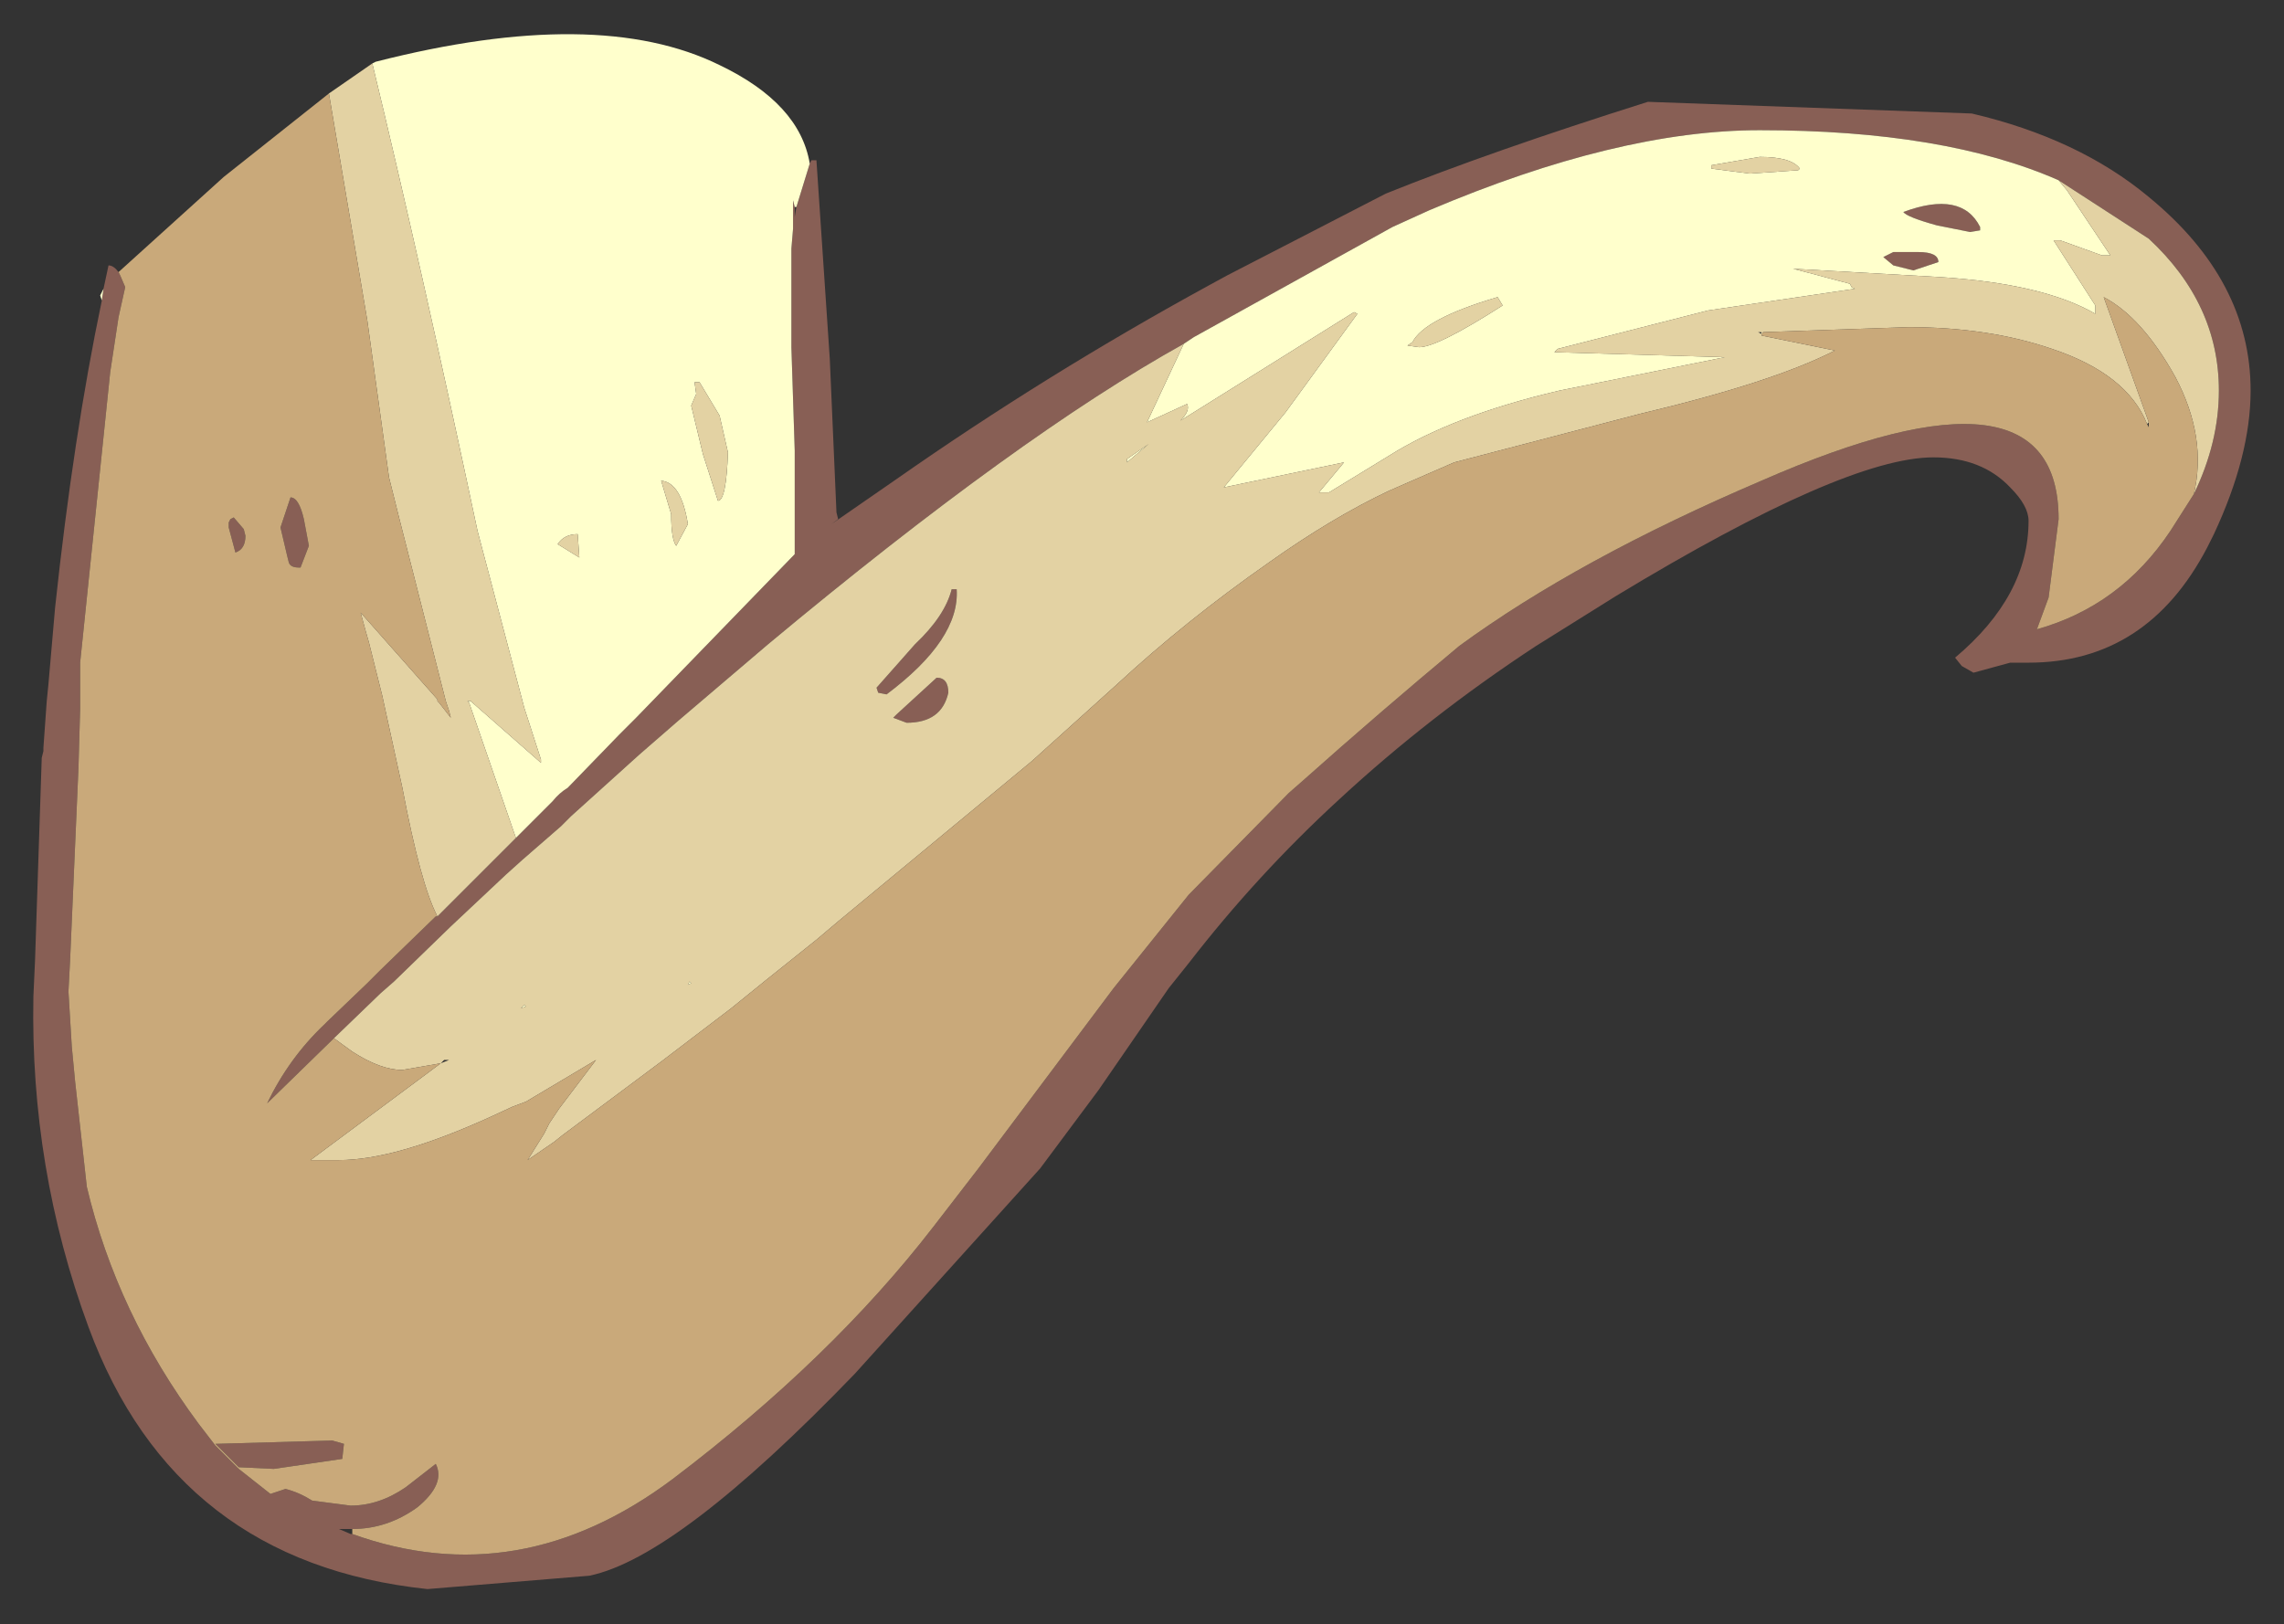 <?xml version="1.0" encoding="UTF-8" standalone="no"?>
<svg xmlns:xlink="http://www.w3.org/1999/xlink" height="48.65px" width="68.4px" xmlns="http://www.w3.org/2000/svg">
  <rect width="100%" height="100%" fill="#333333" stroke="none"/>
  <g transform="matrix(1.0, 0.0, 0.0, 1.0, 15, 14)">
    <path d="M9.25 -9.1 L9.3 -9.2 9.45 -9.2 9.85 -3.25 10.05 1.35 10.1 1.55 9.9 1.7 11.85 0.35 Q16.35 -2.8 21.2 -5.45 L21.75 -5.75 26.5 -8.2 Q29.6 -9.45 34.35 -10.95 L44.05 -10.6 Q47.25 -9.85 49.35 -8.1 52.4 -5.6 52.4 -2.3 52.4 -0.35 51.3 2.0 L51.1 2.4 Q49.3 5.85 45.75 5.85 L45.2 5.85 44.1 6.15 43.75 5.95 43.55 5.7 Q45.75 3.85 45.75 1.6 45.75 1.15 45.2 0.6 44.35 -0.3 42.9 -0.3 40.25 -0.3 33.4 3.85 L31.0 5.35 Q27.8 7.45 25.1 9.95 22.65 12.2 20.6 14.85 L20.0 15.6 17.9 18.65 16.15 21.0 10.6 27.15 Q5.3 32.65 2.65 33.2 L-2.2 33.6 Q-9.75 32.8 -12.35 25.75 -14.1 21.0 -14.0 15.85 L-13.95 14.75 -13.75 8.7 -13.7 8.5 -13.7 8.4 -13.6 7.0 -13.55 6.5 -13.35 4.2 Q-12.8 -0.95 -11.95 -5.0 L-11.9 -5.35 -11.75 -6.05 Q-11.6 -6.05 -11.45 -5.85 L-11.4 -5.75 -11.25 -5.4 -11.45 -4.5 -11.7 -2.85 -12.6 5.85 -12.6 6.5 -12.6 7.25 -12.65 9.0 -12.9 14.75 -12.95 15.7 -12.85 17.35 -12.75 18.4 -12.4 21.55 Q-11.5 25.35 -9.05 28.65 L-8.55 29.3 -7.85 30.0 -6.9 30.75 -6.45 30.6 Q-6.05 30.7 -5.65 30.95 L-4.5 31.1 Q-3.65 31.1 -2.85 30.55 L-1.95 29.85 Q-1.65 30.45 -2.5 31.15 -3.4 31.8 -4.45 31.8 L-4.85 31.8 -4.5 31.95 -4.45 31.95 Q0.55 33.75 5.15 30.3 9.9 26.7 12.95 22.75 L14.3 21.0 18.35 15.6 20.6 12.8 23.6 9.75 24.0 9.4 Q26.3 7.35 28.7 5.35 32.25 2.75 37.75 0.4 46.65 -3.5 46.65 1.55 L46.35 3.9 46.0 4.85 Q48.5 4.15 50.0 1.9 L50.7 0.8 Q51.45 -0.75 51.45 -2.3 51.45 -4.9 49.35 -6.85 L46.65 -8.6 Q43.25 -10.1 37.7 -10.1 33.45 -10.1 27.8 -7.7 L26.7 -7.2 20.75 -3.9 20.45 -3.7 Q15.5 -0.95 8.0 5.3 L5.3 7.6 4.15 8.6 2.1 10.45 1.8 10.75 0.65 11.75 0.15 12.2 -1.5 13.75 -3.2 15.4 -3.6 15.75 -5.0 17.1 -7.0 19.05 Q-6.35 17.7 -5.3 16.7 L-5.2 16.6 -4.0 15.45 -3.6 15.05 -1.95 13.45 -1.9 13.45 0.45 11.1 0.95 10.6 1.3 10.25 1.55 10.0 Q1.75 9.75 2.0 9.6 L3.55 8.0 4.05 7.5 8.8 2.6 8.8 -0.5 8.7 -3.6 8.7 -6.55 8.75 -7.15 8.75 -8.0 8.8 -7.8 8.8 -7.5 8.85 -7.8 9.25 -9.1 M41.7 -6.45 L42.45 -6.45 Q43.05 -6.45 43.05 -6.15 L42.3 -5.9 41.7 -6.05 41.4 -6.3 41.7 -6.45 M44.0 -7.05 L43.0 -7.25 Q42.1 -7.5 42.0 -7.65 43.75 -8.3 44.3 -7.2 L44.3 -7.1 44.0 -7.05 M-7.95 2.55 L-8.15 1.8 -8.15 1.65 -8.1 1.55 -8.0 1.5 -7.7 1.85 -7.65 2.05 Q-7.65 2.45 -7.95 2.55 M-6.6 1.8 L-6.3 0.9 Q-6.05 0.9 -5.9 1.55 L-5.75 2.35 -6.0 3.0 -6.05 3.0 Q-6.3 3.0 -6.35 2.85 L-6.4 2.65 -6.6 1.8 M-5.05 29.15 L-4.7 29.25 -4.75 29.7 -6.8 30.0 -7.85 29.95 -8.55 29.25 -5.05 29.15 M11.75 7.5 L11.85 7.4 13.05 6.3 Q13.4 6.3 13.4 6.75 13.2 7.65 12.15 7.65 L11.75 7.5 M13.5 3.65 L13.65 3.65 Q13.75 5.15 11.55 6.8 L11.3 6.75 11.25 6.6 12.4 5.3 Q13.3 4.45 13.5 3.65" fill="#885f55" fill-rule="evenodd" stroke="none"/>
    <path d="M9.25 -9.1 L8.85 -7.8 8.8 -7.8 8.75 -8.0 8.75 -7.15 8.7 -6.55 8.7 -3.6 8.8 -0.5 8.8 2.6 4.05 7.5 3.55 8.0 2.0 9.6 Q1.75 9.75 1.55 10.0 L1.3 10.25 0.95 10.6 0.45 11.1 -0.95 7.05 -1.0 7.0 -0.9 7.0 -0.85 7.05 1.2 8.85 1.2 8.75 0.7 7.2 -0.7 1.9 Q-2.4 -6.1 -3.85 -12.1 L-3.75 -12.15 Q2.9 -13.85 6.55 -12.05 8.95 -10.9 9.25 -9.1 M20.45 -3.7 L20.75 -3.9 26.7 -7.2 27.8 -7.7 Q33.45 -10.1 37.7 -10.1 43.25 -10.1 46.65 -8.6 L46.9 -8.3 48.2 -6.35 47.95 -6.35 46.7 -6.8 46.5 -6.8 47.75 -4.85 47.75 -4.6 Q46.2 -5.5 43.1 -5.7 L38.7 -5.95 40.4 -5.5 40.45 -5.4 40.55 -5.35 36.15 -4.7 31.65 -3.55 31.55 -3.45 36.65 -3.3 31.7 -2.3 Q28.5 -1.55 26.6 -0.35 L24.8 0.75 24.5 0.75 25.25 -0.15 21.65 0.6 23.5 -1.65 25.65 -4.6 25.55 -4.65 20.35 -1.4 Q20.65 -1.7 20.55 -1.9 L19.35 -1.35 20.45 -3.7 M-11.9 -5.35 L-11.95 -5.0 -12.0 -5.15 -11.9 -5.35 M5.7 -1.85 L6.05 -0.4 6.5 1.0 Q6.75 1.0 6.8 -0.45 L6.55 -1.55 5.95 -2.55 5.8 -2.55 5.85 -2.2 5.7 -1.85 M18.75 -0.25 L19.4 -0.7 18.75 -0.15 18.75 -0.25 M27.3 -3.75 L27.15 -3.65 27.5 -3.6 Q28.05 -3.6 30.0 -4.85 L29.85 -5.1 Q27.65 -4.45 27.3 -3.75 M37.4 -8.8 L38.85 -8.9 38.9 -8.95 Q38.65 -9.3 37.7 -9.3 L36.25 -9.05 36.25 -8.95 37.4 -8.8 M44.0 -7.05 L44.3 -7.1 44.3 -7.2 Q43.75 -8.3 42.0 -7.65 42.1 -7.5 43.0 -7.25 L44.0 -7.05 M41.7 -6.45 L41.4 -6.3 41.7 -6.05 42.3 -5.9 43.05 -6.15 Q43.05 -6.45 42.45 -6.45 L41.7 -6.45 M-4.45 31.95 L-4.45 31.9 -4.45 31.8 -4.45 31.95 M5.6 1.7 Q5.4 0.45 4.8 0.4 L5.1 1.4 Q5.1 2.15 5.25 2.35 L5.6 1.7 M1.7 2.3 L2.35 2.7 2.3 2.0 Q1.9 2.0 1.7 2.3 M5.7 15.45 L5.6 15.5 5.65 15.4 5.7 15.45 M0.75 16.15 L0.6 16.2 0.7 16.1 0.75 16.15" fill="#ffffcc" fill-rule="evenodd" stroke="none"/>
    <path d="M0.45 11.1 L-1.9 13.45 Q-2.4 12.5 -2.95 9.6 L-3.55 6.85 -3.95 5.25 -4.05 4.9 -4.2 4.35 -1.9 6.95 -1.9 7.0 -1.85 7.05 -1.5 7.5 -1.55 7.3 -1.65 7.0 -3.05 1.5 -3.35 0.3 -4.0 -4.4 -5.15 -11.2 -3.85 -12.1 Q-2.4 -6.1 -0.7 1.9 L0.7 7.2 1.2 8.75 1.2 8.85 -0.85 7.05 -0.9 7.0 -1.0 7.0 -0.95 7.05 0.45 11.1 M-5.0 17.1 L-3.6 15.75 -3.2 15.4 -1.5 13.75 0.15 12.2 0.65 11.75 1.8 10.75 2.1 10.45 4.15 8.6 5.3 7.6 8.0 5.3 Q15.5 -0.95 20.45 -3.7 L19.35 -1.35 20.55 -1.9 Q20.65 -1.7 20.35 -1.4 L25.55 -4.65 25.65 -4.6 23.5 -1.65 21.65 0.6 25.25 -0.15 24.5 0.75 24.8 0.75 26.6 -0.35 Q28.5 -1.55 31.7 -2.3 L36.65 -3.3 31.55 -3.45 31.65 -3.55 36.15 -4.7 40.55 -5.35 40.45 -5.4 40.4 -5.5 38.7 -5.95 43.1 -5.7 Q46.2 -5.5 47.75 -4.6 L47.75 -4.85 46.5 -6.8 46.7 -6.8 47.95 -6.35 48.2 -6.35 46.9 -8.3 46.65 -8.6 49.35 -6.85 Q51.45 -4.9 51.45 -2.3 51.45 -0.75 50.7 0.8 51.1 -0.9 50.15 -2.7 49.15 -4.5 48.0 -5.1 L49.35 -1.35 49.3 -1.3 Q48.7 -2.8 46.45 -3.55 44.55 -4.2 42.15 -4.2 L37.8 -4.05 37.75 -3.95 39.95 -3.5 Q38.1 -2.55 34.1 -1.6 L28.55 -0.15 27.4 0.35 26.6 0.7 Q24.9 1.5 23.0 2.85 20.5 4.6 18.45 6.5 L15.9 8.8 10.1 13.6 9.45 14.15 7.95 15.35 6.9 16.2 4.8 17.8 1.85 20.0 1.6 20.2 0.8 20.75 1.3 19.95 1.45 19.65 1.75 19.2 2.85 17.75 0.75 19.0 0.35 19.15 -0.3 19.45 Q-3.15 20.75 -4.85 20.75 L-5.7 20.75 -1.8 17.85 -2.95 18.05 Q-3.6 18.05 -4.45 17.5 L-5.0 17.1 M5.7 -1.85 L5.85 -2.2 5.8 -2.55 5.95 -2.55 6.55 -1.55 6.8 -0.45 Q6.75 1.0 6.5 1.0 L6.05 -0.4 5.7 -1.85 M18.75 -0.25 L18.75 -0.15 19.4 -0.7 18.75 -0.25 M37.4 -8.8 L36.25 -8.95 36.25 -9.05 37.7 -9.3 Q38.65 -9.3 38.9 -8.95 L38.85 -8.9 37.4 -8.8 M27.3 -3.75 Q27.65 -4.45 29.85 -5.1 L30.0 -4.85 Q28.05 -3.6 27.5 -3.6 L27.15 -3.65 27.3 -3.75 M37.65 -4.05 L37.75 -4.0 37.75 -4.05 37.65 -4.05 M-1.8 17.85 L-1.55 17.75 -1.7 17.75 -1.8 17.85 M13.5 3.65 Q13.3 4.45 12.4 5.3 L11.25 6.6 11.3 6.75 11.55 6.8 Q13.75 5.15 13.65 3.65 L13.5 3.65 M11.75 7.5 L12.15 7.65 Q13.2 7.65 13.4 6.75 13.4 6.3 13.05 6.3 L11.85 7.4 11.75 7.5 M0.75 16.15 L0.7 16.1 0.6 16.2 0.75 16.15 M5.7 15.45 L5.65 15.4 5.6 15.5 5.7 15.45 M1.7 2.3 Q1.9 2.0 2.3 2.0 L2.35 2.7 1.7 2.3 M5.6 1.7 L5.25 2.35 Q5.1 2.15 5.1 1.4 L4.8 0.4 Q5.4 0.45 5.6 1.7 M2.85 17.75 L2.85 17.7 2.85 17.75" fill="#e3d2a3" fill-rule="evenodd" stroke="none"/>
    <path d="M-1.9 13.45 L-1.95 13.45 -3.6 15.05 -4.0 15.45 -5.2 16.6 -5.3 16.7 Q-6.35 17.7 -7.0 19.05 L-5.0 17.1 -4.45 17.5 Q-3.6 18.05 -2.95 18.05 L-1.8 17.85 -5.7 20.75 -4.85 20.75 Q-3.15 20.75 -0.3 19.45 L0.35 19.15 0.75 19.0 2.85 17.75 1.75 19.2 1.45 19.65 1.3 19.95 0.8 20.75 1.6 20.2 1.85 20.0 4.8 17.8 6.9 16.2 7.95 15.35 9.45 14.15 10.1 13.6 15.9 8.8 18.45 6.5 Q20.5 4.6 23.0 2.85 24.9 1.5 26.6 0.7 L27.4 0.35 28.55 -0.15 34.1 -1.6 Q38.1 -2.55 39.95 -3.5 L37.75 -3.95 37.8 -4.05 42.15 -4.2 Q44.55 -4.2 46.45 -3.55 48.7 -2.8 49.3 -1.3 L49.35 -1.2 49.35 -1.35 48.0 -5.1 Q49.15 -4.5 50.15 -2.7 51.1 -0.9 50.7 0.8 L50.0 1.9 Q48.5 4.15 46.0 4.85 L46.35 3.9 46.65 1.55 Q46.65 -3.5 37.75 0.4 32.25 2.75 28.7 5.35 26.3 7.35 24.0 9.4 L23.6 9.75 20.6 12.8 18.35 15.6 14.3 21.0 12.95 22.75 Q9.9 26.7 5.15 30.3 0.55 33.75 -4.45 31.95 L-4.45 31.8 Q-3.4 31.8 -2.5 31.15 -1.65 30.45 -1.95 29.85 L-2.85 30.55 Q-3.65 31.1 -4.5 31.1 L-5.65 30.95 Q-6.05 30.7 -6.45 30.6 L-6.9 30.75 -7.85 30.0 -8.55 29.3 -9.05 28.65 Q-11.5 25.35 -12.4 21.55 L-12.75 18.4 -12.85 17.35 -12.95 15.7 -12.9 14.75 -12.65 9.0 -12.6 7.25 -12.6 6.5 -12.6 5.85 -11.7 -2.85 -11.45 -4.5 -11.25 -5.4 -11.4 -5.75 -11.45 -5.85 -8.3 -8.7 -5.15 -11.2 -4.0 -4.4 -3.35 0.3 -3.05 1.5 -1.65 7.0 -1.55 7.3 -1.5 7.5 -1.85 7.05 -1.9 7.0 -1.9 6.95 -4.2 4.35 -4.05 4.9 -3.95 5.25 -3.55 6.85 -2.95 9.6 Q-2.4 12.5 -1.9 13.45 M-6.6 1.8 L-6.4 2.65 -6.35 2.85 Q-6.3 3.0 -6.05 3.0 L-6.0 3.0 -5.75 2.35 -5.9 1.55 Q-6.05 0.9 -6.3 0.9 L-6.6 1.8 M-7.95 2.55 Q-7.65 2.45 -7.65 2.05 L-7.7 1.85 -8.0 1.5 -8.1 1.55 -8.15 1.65 -8.15 1.8 -7.95 2.55 M-5.05 29.15 L-8.55 29.25 -7.85 29.95 -6.8 30.0 -4.75 29.7 -4.7 29.25 -5.05 29.15" fill="#c9a97a" fill-rule="evenodd" stroke="none"/>
  </g>
</svg>